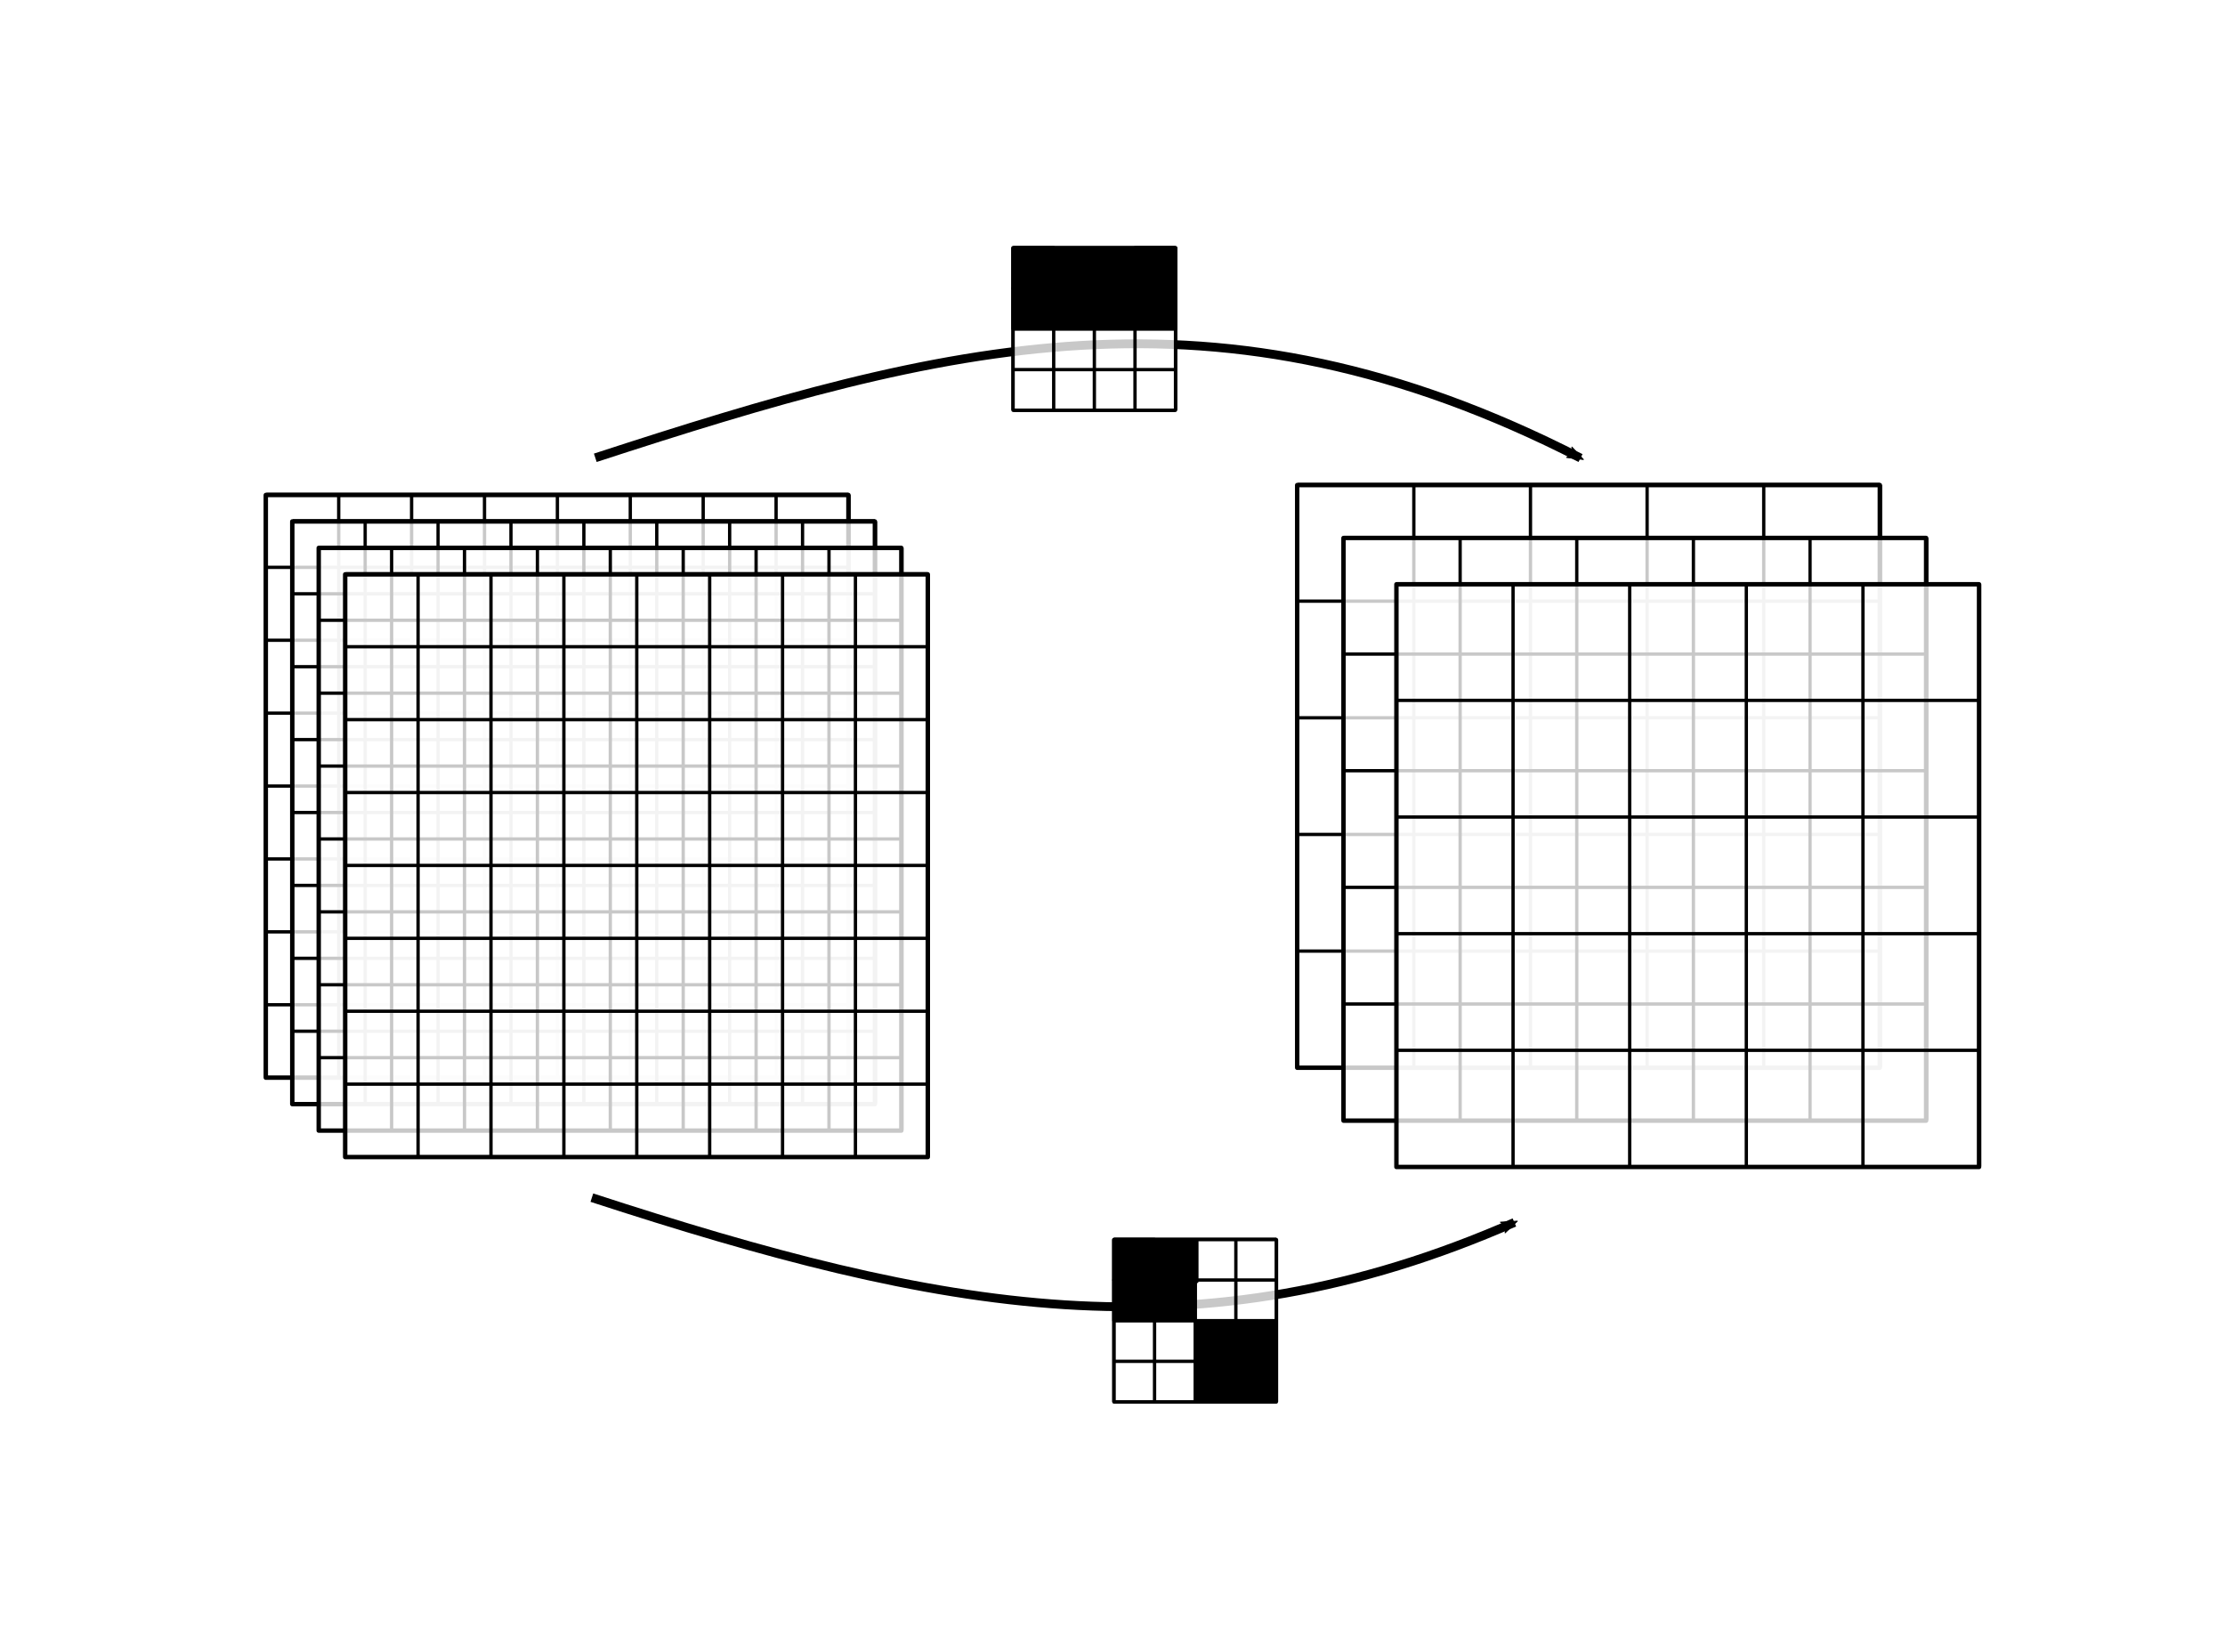 <?xml version="1.0" encoding="UTF-8" standalone="no"?>
<!-- Created with Inkscape (http://www.inkscape.org/) -->

<svg
   xmlns:dc="http://purl.org/dc/elements/1.1/"
   xmlns:cc="http://creativecommons.org/ns#"
   xmlns:rdf="http://www.w3.org/1999/02/22-rdf-syntax-ns#"
   xmlns:svg="http://www.w3.org/2000/svg"
   xmlns="http://www.w3.org/2000/svg"
   xmlns:sodipodi="http://sodipodi.sourceforge.net/DTD/sodipodi-0.dtd"
   xmlns:inkscape="http://www.inkscape.org/namespaces/inkscape"
   width="504.582pt"
   height="374.607pt"
   viewBox="0 0 178.005 132.153"
   version="1.1"
   id="svg8"
   inkscape:version="0.92.3 (2405546, 2018-03-11)"
   sodipodi:docname="cnn_face7.svg"
   inkscape:export-filename="/home/n03l/two.png"
   inkscape:export-xdpi="15.748207"
   inkscape:export-ydpi="15.748207">
  <defs
     id="defs2">
    <marker
       inkscape:stockid="Arrow2Mend"
       orient="auto"
       refY="0"
       refX="0"
       id="marker2042"
       style="overflow:visible"
       inkscape:isstock="true">
      <path
         id="path2040"
         style="fill:#000000;fill-opacity:1;fill-rule:evenodd;stroke:#000000;stroke-width:0.625;stroke-linejoin:round;stroke-opacity:1"
         d="M 8.719,4.034 -2.207,0.016 8.719,-4.002 c -1.745,2.372 -1.735,5.617 -6e-7,8.035 z"
         transform="scale(-0.6)"
         inkscape:connector-curvature="0" />
    </marker>
    <marker
       inkscape:isstock="true"
       style="overflow:visible"
       id="marker1579"
       refX="0"
       refY="0"
       orient="auto"
       inkscape:stockid="Arrow2Mend">
      <path
         inkscape:connector-curvature="0"
         transform="scale(-0.6)"
         d="M 8.719,4.034 -2.207,0.016 8.719,-4.002 c -1.745,2.372 -1.735,5.617 -6e-7,8.035 z"
         style="fill:#f20000;fill-opacity:1;fill-rule:evenodd;stroke:#f20000;stroke-width:0.625;stroke-linejoin:round;stroke-opacity:1"
         id="path1577" />
    </marker>
    <marker
       inkscape:isstock="true"
       style="overflow:visible"
       id="marker1497"
       refX="0"
       refY="0"
       orient="auto"
       inkscape:stockid="Arrow2Mend"
       inkscape:collect="always">
      <path
         inkscape:connector-curvature="0"
         transform="scale(-0.6)"
         d="M 8.719,4.034 -2.207,0.016 8.719,-4.002 c -1.745,2.372 -1.735,5.617 -6e-7,8.035 z"
         style="fill:#000000;fill-opacity:1;fill-rule:evenodd;stroke:#000000;stroke-width:0.625;stroke-linejoin:round;stroke-opacity:1"
         id="path1495" />
    </marker>
    <marker
       inkscape:isstock="true"
       style="overflow:visible"
       id="marker1421"
       refX="0"
       refY="0"
       orient="auto"
       inkscape:stockid="Arrow2Mend">
      <path
         inkscape:connector-curvature="0"
         transform="scale(-0.6)"
         d="M 8.719,4.034 -2.207,0.016 8.719,-4.002 c -1.745,2.372 -1.735,5.617 -6e-7,8.035 z"
         style="fill:#0380ff;fill-opacity:1;fill-rule:evenodd;stroke:#0380ff;stroke-width:0.625;stroke-linejoin:round;stroke-opacity:1"
         id="path1419" />
    </marker>
    <marker
       inkscape:isstock="true"
       style="overflow:visible"
       id="marker1351"
       refX="0"
       refY="0"
       orient="auto"
       inkscape:stockid="Arrow2Mend">
      <path
         inkscape:connector-curvature="0"
         transform="scale(-0.6)"
         d="M 8.719,4.034 -2.207,0.016 8.719,-4.002 c -1.745,2.372 -1.735,5.617 -6e-7,8.035 z"
         style="fill:#0380ff;fill-opacity:1;fill-rule:evenodd;stroke:#0380ff;stroke-width:0.625;stroke-linejoin:round;stroke-opacity:1"
         id="path1349" />
    </marker>
    <marker
       inkscape:isstock="true"
       style="overflow:visible"
       id="marker1287"
       refX="0"
       refY="0"
       orient="auto"
       inkscape:stockid="Arrow2Mend">
      <path
         inkscape:connector-curvature="0"
         transform="scale(-0.6)"
         d="M 8.719,4.034 -2.207,0.016 8.719,-4.002 c -1.745,2.372 -1.735,5.617 -6e-7,8.035 z"
         style="fill:#0380ff;fill-opacity:1;fill-rule:evenodd;stroke:#0380ff;stroke-width:0.625;stroke-linejoin:round;stroke-opacity:1"
         id="path1285" />
    </marker>
    <marker
       inkscape:isstock="true"
       style="overflow:visible"
       id="marker1229"
       refX="0"
       refY="0"
       orient="auto"
       inkscape:stockid="Arrow2Mend">
      <path
         inkscape:connector-curvature="0"
         transform="scale(-0.6)"
         d="M 8.719,4.034 -2.207,0.016 8.719,-4.002 c -1.745,2.372 -1.735,5.617 -6e-7,8.035 z"
         style="fill:#0380ff;fill-opacity:1;fill-rule:evenodd;stroke:#0380ff;stroke-width:0.625;stroke-linejoin:round;stroke-opacity:1"
         id="path1227" />
    </marker>
    <marker
       inkscape:isstock="true"
       style="overflow:visible"
       id="marker1177"
       refX="0"
       refY="0"
       orient="auto"
       inkscape:stockid="Arrow2Mend">
      <path
         inkscape:connector-curvature="0"
         transform="scale(-0.6)"
         d="M 8.719,4.034 -2.207,0.016 8.719,-4.002 c -1.745,2.372 -1.735,5.617 -6e-7,8.035 z"
         style="fill:#0380ff;fill-opacity:1;fill-rule:evenodd;stroke:#0380ff;stroke-width:0.625;stroke-linejoin:round;stroke-opacity:1"
         id="path1175" />
    </marker>
    <marker
       inkscape:isstock="true"
       style="overflow:visible"
       id="marker1131"
       refX="0"
       refY="0"
       orient="auto"
       inkscape:stockid="Arrow2Mend">
      <path
         inkscape:connector-curvature="0"
         transform="scale(-0.6)"
         d="M 8.719,4.034 -2.207,0.016 8.719,-4.002 c -1.745,2.372 -1.735,5.617 -6e-7,8.035 z"
         style="fill:#0380ff;fill-opacity:1;fill-rule:evenodd;stroke:#0380ff;stroke-width:0.625;stroke-linejoin:round;stroke-opacity:1"
         id="path1129" />
    </marker>
    <marker
       inkscape:stockid="Arrow2Mend"
       orient="auto"
       refY="0"
       refX="0"
       id="marker3644"
       style="overflow:visible"
       inkscape:isstock="true">
      <path
         inkscape:connector-curvature="0"
         id="path3642"
         style="fill:#afafaf;fill-opacity:1;fill-rule:evenodd;stroke:#afafaf;stroke-width:0.625;stroke-linejoin:round;stroke-opacity:1"
         d="M 8.719,4.034 -2.207,0.016 8.719,-4.002 c -1.745,2.372 -1.735,5.617 -6e-7,8.035 z"
         transform="scale(-0.6)" />
    </marker>
    <marker
       inkscape:stockid="Arrow2Mend"
       orient="auto"
       refY="0"
       refX="0"
       id="marker5544"
       style="overflow:visible"
       inkscape:isstock="true">
      <path
         id="path5542"
         style="fill:#000000;fill-opacity:1;fill-rule:evenodd;stroke:#000000;stroke-width:0.625;stroke-linejoin:round;stroke-opacity:1"
         d="M 8.719,4.034 -2.207,0.016 8.719,-4.002 c -1.745,2.372 -1.735,5.617 -6e-7,8.035 z"
         transform="scale(-0.6)"
         inkscape:connector-curvature="0" />
    </marker>
    <marker
       inkscape:isstock="true"
       style="overflow:visible"
       id="marker5424"
       refX="0"
       refY="0"
       orient="auto"
       inkscape:stockid="Arrow2Mend">
      <path
         transform="scale(-0.6)"
         d="M 8.719,4.034 -2.207,0.016 8.719,-4.002 c -1.745,2.372 -1.735,5.617 -6e-7,8.035 z"
         style="fill:#000000;fill-opacity:1;fill-rule:evenodd;stroke:#000000;stroke-width:0.625;stroke-linejoin:round;stroke-opacity:1"
         id="path5422"
         inkscape:connector-curvature="0" />
    </marker>
    <marker
       inkscape:stockid="Arrow2Mend"
       orient="auto"
       refY="0"
       refX="0"
       id="marker5346"
       style="overflow:visible"
       inkscape:isstock="true">
      <path
         id="path5344"
         style="fill:#000000;fill-opacity:1;fill-rule:evenodd;stroke:#000000;stroke-width:0.625;stroke-linejoin:round;stroke-opacity:1"
         d="M 8.719,4.034 -2.207,0.016 8.719,-4.002 c -1.745,2.372 -1.735,5.617 -6e-7,8.035 z"
         transform="scale(-0.6)"
         inkscape:connector-curvature="0" />
    </marker>
  </defs>
  <sodipodi:namedview
     id="base"
     pagecolor="#ffffff"
     bordercolor="#666666"
     borderopacity="1.0"
     inkscape:pageopacity="0.0"
     inkscape:pageshadow="2"
     inkscape:zoom="0.70710682"
     inkscape:cx="892.89194"
     inkscape:cy="263.18046"
     inkscape:document-units="mm"
     inkscape:current-layer="layer1"
     showgrid="false"
     inkscape:snap-bbox="true"
     inkscape:bbox-paths="true"
     inkscape:bbox-nodes="true"
     inkscape:snap-bbox-edge-midpoints="true"
     inkscape:snap-bbox-midpoints="true"
     inkscape:object-paths="true"
     inkscape:snap-intersection-paths="true"
     inkscape:snap-smooth-nodes="true"
     inkscape:snap-midpoints="true"
     inkscape:snap-object-midpoints="true"
     inkscape:snap-center="true"
     inkscape:snap-text-baseline="true"
     showguides="false"
     inkscape:guide-bbox="true"
     inkscape:window-width="3200"
     inkscape:window-height="1726"
     inkscape:window-x="0"
     inkscape:window-y="0"
     inkscape:window-maximized="1"
     units="pt"
     fit-margin-top="5"
     fit-margin-left="5"
     fit-margin-right="5"
     fit-margin-bottom="5"
     inkscape:snap-global="false">
    <sodipodi:guide
       position="113.75,80.074"
       orientation="1,0"
       id="guide2819"
       inkscape:locked="false" />
  </sodipodi:namedview>
  <g
     inkscape:label="Layer 1"
     inkscape:groupmode="layer"
     id="layer1"
     transform="translate(-3.759,-45.014)">
    <path
       style="fill:none;stroke:#000000;stroke-width:0.706;stroke-linecap:butt;stroke-linejoin:miter;stroke-miterlimit:4;stroke-dasharray:none;stroke-opacity:1;marker-end:url(#marker1497)"
       d="M 51.384,81.635 C 79.261,72.553 101.03,66.729 130.204,81.656"
       id="path1386"
       inkscape:connector-curvature="0"
       sodipodi:nodetypes="cc" />
    <g
       id="g3247"
       transform="translate(-5.159,13.891)">
      <rect
         y="50.944"
         x="89.963"
         height="12.998"
         width="12.998"
         id="rect1288"
         style="opacity:1;fill:#ffffff;fill-opacity:0.784;stroke:#000000;stroke-width:0.265;stroke-linecap:round;stroke-linejoin:round;stroke-miterlimit:4;stroke-dasharray:none;stroke-opacity:1" />
      <path
         inkscape:connector-curvature="0"
         id="path1290"
         d="M 89.976,63.942 H 102.962"
         style="fill:#ffffff;fill-opacity:0.784;stroke:#000000;stroke-width:0.265;stroke-linecap:butt;stroke-linejoin:miter;stroke-miterlimit:4;stroke-dasharray:none;stroke-opacity:1" />
      <path
         style="fill:#ffffff;fill-opacity:0.784;stroke:#000000;stroke-width:0.265;stroke-linecap:butt;stroke-linejoin:miter;stroke-miterlimit:4;stroke-dasharray:none;stroke-opacity:1"
         d="M 89.976,50.932 H 102.962"
         id="path1292"
         inkscape:connector-curvature="0" />
      <path
         inkscape:connector-curvature="0"
         id="path1296"
         d="M 89.976,54.184 H 102.962"
         style="fill:#ffffff;fill-opacity:0.784;stroke:#000000;stroke-width:0.265;stroke-linecap:butt;stroke-linejoin:miter;stroke-miterlimit:4;stroke-dasharray:none;stroke-opacity:1" />
      <path
         inkscape:connector-curvature="0"
         id="path1304"
         d="M 89.976,57.437 H 102.962"
         style="fill:#ffffff;fill-opacity:0.784;stroke:#000000;stroke-width:0.265;stroke-linecap:butt;stroke-linejoin:miter;stroke-miterlimit:4;stroke-dasharray:none;stroke-opacity:1" />
      <path
         style="fill:#ffffff;fill-opacity:0.784;stroke:#000000;stroke-width:0.265;stroke-linecap:butt;stroke-linejoin:miter;stroke-miterlimit:4;stroke-dasharray:none;stroke-opacity:1"
         d="M 89.976,60.69 H 102.962"
         id="path1306"
         inkscape:connector-curvature="0" />
      <path
         style="fill:#ffffff;fill-opacity:0.784;stroke:#000000;stroke-width:0.265;stroke-linecap:butt;stroke-linejoin:miter;stroke-miterlimit:4;stroke-dasharray:none;stroke-opacity:1"
         d="M 102.974,63.93 V 50.944"
         id="path1308"
         inkscape:connector-curvature="0" />
      <path
         inkscape:connector-curvature="0"
         id="path1310"
         d="M 89.963,63.93 V 50.944"
         style="fill:#ffffff;fill-opacity:0.784;stroke:#000000;stroke-width:0.265;stroke-linecap:butt;stroke-linejoin:miter;stroke-miterlimit:4;stroke-dasharray:none;stroke-opacity:1" />
      <path
         inkscape:connector-curvature="0"
         id="path1312"
         d="M 93.216,63.93 V 50.944"
         style="fill:#ffffff;fill-opacity:0.784;stroke:#000000;stroke-width:0.265;stroke-linecap:butt;stroke-linejoin:miter;stroke-miterlimit:4;stroke-dasharray:none;stroke-opacity:1" />
      <path
         inkscape:connector-curvature="0"
         id="path1316"
         d="M 96.469,63.93 V 50.944"
         style="fill:#ffffff;fill-opacity:0.784;stroke:#000000;stroke-width:0.265;stroke-linecap:butt;stroke-linejoin:miter;stroke-miterlimit:4;stroke-dasharray:none;stroke-opacity:1" />
      <path
         inkscape:connector-curvature="0"
         id="path1324"
         d="M 99.721,63.93 V 50.944"
         style="fill:#ffffff;fill-opacity:0.784;stroke:#000000;stroke-width:0.265;stroke-linecap:butt;stroke-linejoin:miter;stroke-miterlimit:4;stroke-dasharray:none;stroke-opacity:1" />
      <rect
         y="50.944"
         x="89.963"
         height="3.24"
         width="3.253"
         id="rect1370"
         style="opacity:1;fill:#000000;fill-opacity:1;stroke:#000000;stroke-width:0.265;stroke-linecap:round;stroke-linejoin:round;stroke-miterlimit:4;stroke-dasharray:none;stroke-opacity:1" />
      <rect
         style="opacity:1;fill:#000000;fill-opacity:1;stroke:#000000;stroke-width:0.265;stroke-linecap:round;stroke-linejoin:round;stroke-miterlimit:4;stroke-dasharray:none;stroke-opacity:1"
         id="rect1372"
         width="3.253"
         height="3.24"
         x="89.963"
         y="54.184" />
      <rect
         y="54.184"
         x="93.216"
         height="3.24"
         width="3.253"
         id="rect1374"
         style="opacity:1;fill:#000000;fill-opacity:1;stroke:#000000;stroke-width:0.265;stroke-linecap:round;stroke-linejoin:round;stroke-miterlimit:4;stroke-dasharray:none;stroke-opacity:1" />
      <rect
         style="opacity:1;fill:#000000;fill-opacity:1;stroke:#000000;stroke-width:0.265;stroke-linecap:round;stroke-linejoin:round;stroke-miterlimit:4;stroke-dasharray:none;stroke-opacity:1"
         id="rect1376"
         width="3.253"
         height="3.24"
         x="96.469"
         y="54.184" />
      <rect
         y="54.184"
         x="99.721"
         height="3.24"
         width="3.253"
         id="rect1378"
         style="opacity:1;fill:#000000;fill-opacity:1;stroke:#000000;stroke-width:0.265;stroke-linecap:round;stroke-linejoin:round;stroke-miterlimit:4;stroke-dasharray:none;stroke-opacity:1" />
      <rect
         style="opacity:1;fill:#000000;fill-opacity:1;stroke:#000000;stroke-width:0.265;stroke-linecap:round;stroke-linejoin:round;stroke-miterlimit:4;stroke-dasharray:none;stroke-opacity:1"
         id="rect1380"
         width="3.253"
         height="3.24"
         x="99.721"
         y="50.944" />
      <rect
         y="51.064"
         x="96.601"
         height="3.24"
         width="3.253"
         id="rect1382"
         style="opacity:1;fill:#000000;fill-opacity:1;stroke:#000000;stroke-width:0.265;stroke-linecap:round;stroke-linejoin:round;stroke-miterlimit:4;stroke-dasharray:none;stroke-opacity:1" />
      <rect
         style="opacity:1;fill:#000000;fill-opacity:1;stroke:#000000;stroke-width:0.265;stroke-linecap:round;stroke-linejoin:round;stroke-miterlimit:4;stroke-dasharray:none;stroke-opacity:1"
         id="rect1384"
         width="3.253"
         height="3.24"
         x="93.348"
         y="51.064" />
    </g>
    <path
       sodipodi:nodetypes="cc"
       inkscape:connector-curvature="0"
       id="path2000"
       d="m 51.109,140.819 c 27.877,9.082 48.401,13.106 73.805,1.984"
       style="fill:none;stroke:#000000;stroke-width:0.706;stroke-linecap:butt;stroke-linejoin:miter;stroke-miterlimit:4;stroke-dasharray:none;stroke-opacity:1;marker-end:url(#marker2042)" />
    <g
       id="g1156"
       transform="translate(-81.746,6.662)">
      <g
         style="fill:#ffffff;fill-opacity:0.784"
         id="g1157">
        <rect
           style="opacity:1;fill:#ffffff;fill-opacity:0.784;stroke:#000000;stroke-width:0.353;stroke-linecap:round;stroke-linejoin:round;stroke-miterlimit:4;stroke-dasharray:none;stroke-opacity:1"
           id="rect258"
           width="46.611"
           height="46.611"
           x="106.77"
           y="77.948" />
        <g
           style="fill:#ffffff;fill-opacity:0.784"
           id="g256">
          <path
             inkscape:connector-curvature="0"
             id="path111"
             d="m 106.814,124.559 h 46.567"
             style="fill:#ffffff;fill-opacity:0.784;stroke:#000000;stroke-width:0.265px;stroke-linecap:butt;stroke-linejoin:miter;stroke-opacity:1" />
          <path
             style="fill:#ffffff;fill-opacity:0.784;stroke:#000000;stroke-width:0.265px;stroke-linecap:butt;stroke-linejoin:miter;stroke-opacity:1"
             d="m 106.814,77.904 h 46.567"
             id="path113"
             inkscape:connector-curvature="0" />
          <path
             style="fill:#ffffff;fill-opacity:0.784;stroke:#000000;stroke-width:0.265px;stroke-linecap:butt;stroke-linejoin:miter;stroke-opacity:1"
             d="m 106.814,83.736 h 46.567"
             id="path115"
             inkscape:connector-curvature="0" />
          <path
             inkscape:connector-curvature="0"
             id="path117"
             d="m 106.814,89.568 h 46.567"
             style="fill:#ffffff;fill-opacity:0.784;stroke:#000000;stroke-width:0.265px;stroke-linecap:butt;stroke-linejoin:miter;stroke-opacity:1" />
          <path
             style="fill:#ffffff;fill-opacity:0.784;stroke:#000000;stroke-width:0.265px;stroke-linecap:butt;stroke-linejoin:miter;stroke-opacity:1"
             d="m 106.814,95.4 h 46.567"
             id="path119"
             inkscape:connector-curvature="0" />
          <path
             inkscape:connector-curvature="0"
             id="path121"
             d="m 106.814,101.232 h 46.567"
             style="fill:#ffffff;fill-opacity:0.784;stroke:#000000;stroke-width:0.265px;stroke-linecap:butt;stroke-linejoin:miter;stroke-opacity:1" />
          <path
             style="fill:#ffffff;fill-opacity:0.784;stroke:#000000;stroke-width:0.265px;stroke-linecap:butt;stroke-linejoin:miter;stroke-opacity:1"
             d="m 106.814,107.063 h 46.567"
             id="path127"
             inkscape:connector-curvature="0" />
          <path
             inkscape:connector-curvature="0"
             id="path129"
             d="m 106.814,112.895 h 46.567"
             style="fill:#ffffff;fill-opacity:0.784;stroke:#000000;stroke-width:0.265px;stroke-linecap:butt;stroke-linejoin:miter;stroke-opacity:1" />
          <path
             style="fill:#ffffff;fill-opacity:0.784;stroke:#000000;stroke-width:0.265px;stroke-linecap:butt;stroke-linejoin:miter;stroke-opacity:1"
             d="m 106.814,118.727 h 46.567"
             id="path131"
             inkscape:connector-curvature="0" />
          <path
             style="fill:#ffffff;fill-opacity:0.784;stroke:#000000;stroke-width:0.265px;stroke-linecap:butt;stroke-linejoin:miter;stroke-opacity:1"
             d="M 153.425,124.515 V 77.948"
             id="path146"
             inkscape:connector-curvature="0" />
          <path
             inkscape:connector-curvature="0"
             id="path148"
             d="M 106.77,124.515 V 77.948"
             style="fill:#ffffff;fill-opacity:0.784;stroke:#000000;stroke-width:0.265px;stroke-linecap:butt;stroke-linejoin:miter;stroke-opacity:1" />
          <path
             inkscape:connector-curvature="0"
             id="path150"
             d="M 112.602,124.515 V 77.948"
             style="fill:#ffffff;fill-opacity:0.784;stroke:#000000;stroke-width:0.265px;stroke-linecap:butt;stroke-linejoin:miter;stroke-opacity:1" />
          <path
             style="fill:#ffffff;fill-opacity:0.784;stroke:#000000;stroke-width:0.265px;stroke-linecap:butt;stroke-linejoin:miter;stroke-opacity:1"
             d="M 118.434,124.515 V 77.948"
             id="path152"
             inkscape:connector-curvature="0" />
          <path
             inkscape:connector-curvature="0"
             id="path154"
             d="M 124.266,124.515 V 77.948"
             style="fill:#ffffff;fill-opacity:0.784;stroke:#000000;stroke-width:0.265px;stroke-linecap:butt;stroke-linejoin:miter;stroke-opacity:1" />
          <path
             style="fill:#ffffff;fill-opacity:0.784;stroke:#000000;stroke-width:0.265px;stroke-linecap:butt;stroke-linejoin:miter;stroke-opacity:1"
             d="M 130.098,124.515 V 77.948"
             id="path160"
             inkscape:connector-curvature="0" />
          <path
             inkscape:connector-curvature="0"
             id="path162"
             d="M 135.93,124.515 V 77.948"
             style="fill:#ffffff;fill-opacity:0.784;stroke:#000000;stroke-width:0.265px;stroke-linecap:butt;stroke-linejoin:miter;stroke-opacity:1" />
          <path
             style="fill:#ffffff;fill-opacity:0.784;stroke:#000000;stroke-width:0.265px;stroke-linecap:butt;stroke-linejoin:miter;stroke-opacity:1"
             d="M 141.761,124.515 V 77.948"
             id="path164"
             inkscape:connector-curvature="0" />
          <path
             inkscape:connector-curvature="0"
             id="path166"
             d="M 147.593,124.515 V 77.948"
             style="fill:#ffffff;fill-opacity:0.784;stroke:#000000;stroke-width:0.265px;stroke-linecap:butt;stroke-linejoin:miter;stroke-opacity:1" />
        </g>
      </g>
      <g
         transform="translate(2.117,2.117)"
         style="fill:#ffffff;fill-opacity:0.784"
         id="g1201">
        <rect
           y="77.948"
           x="106.77"
           height="46.611"
           width="46.611"
           id="rect1159"
           style="opacity:1;fill:#ffffff;fill-opacity:0.784;stroke:#000000;stroke-width:0.353;stroke-linecap:round;stroke-linejoin:round;stroke-miterlimit:4;stroke-dasharray:none;stroke-opacity:1" />
        <g
           style="fill:#ffffff;fill-opacity:0.784"
           id="g1199">
          <path
             style="fill:#ffffff;fill-opacity:0.784;stroke:#000000;stroke-width:0.265px;stroke-linecap:butt;stroke-linejoin:miter;stroke-opacity:1"
             d="m 106.814,124.559 h 46.567"
             id="path1161"
             inkscape:connector-curvature="0" />
          <path
             inkscape:connector-curvature="0"
             id="path1163"
             d="m 106.814,77.904 h 46.567"
             style="fill:#ffffff;fill-opacity:0.784;stroke:#000000;stroke-width:0.265px;stroke-linecap:butt;stroke-linejoin:miter;stroke-opacity:1" />
          <path
             inkscape:connector-curvature="0"
             id="path1165"
             d="m 106.814,83.736 h 46.567"
             style="fill:#ffffff;fill-opacity:0.784;stroke:#000000;stroke-width:0.265px;stroke-linecap:butt;stroke-linejoin:miter;stroke-opacity:1" />
          <path
             style="fill:#ffffff;fill-opacity:0.784;stroke:#000000;stroke-width:0.265px;stroke-linecap:butt;stroke-linejoin:miter;stroke-opacity:1"
             d="m 106.814,89.568 h 46.567"
             id="path1167"
             inkscape:connector-curvature="0" />
          <path
             inkscape:connector-curvature="0"
             id="path1169"
             d="m 106.814,95.4 h 46.567"
             style="fill:#ffffff;fill-opacity:0.784;stroke:#000000;stroke-width:0.265px;stroke-linecap:butt;stroke-linejoin:miter;stroke-opacity:1" />
          <path
             style="fill:#ffffff;fill-opacity:0.784;stroke:#000000;stroke-width:0.265px;stroke-linecap:butt;stroke-linejoin:miter;stroke-opacity:1"
             d="m 106.814,101.232 h 46.567"
             id="path1171"
             inkscape:connector-curvature="0" />
          <path
             inkscape:connector-curvature="0"
             id="path1174"
             d="m 106.814,107.063 h 46.567"
             style="fill:#ffffff;fill-opacity:0.784;stroke:#000000;stroke-width:0.265px;stroke-linecap:butt;stroke-linejoin:miter;stroke-opacity:1" />
          <path
             style="fill:#ffffff;fill-opacity:0.784;stroke:#000000;stroke-width:0.265px;stroke-linecap:butt;stroke-linejoin:miter;stroke-opacity:1"
             d="m 106.814,112.895 h 46.567"
             id="path1177"
             inkscape:connector-curvature="0" />
          <path
             inkscape:connector-curvature="0"
             id="path1179"
             d="m 106.814,118.727 h 46.567"
             style="fill:#ffffff;fill-opacity:0.784;stroke:#000000;stroke-width:0.265px;stroke-linecap:butt;stroke-linejoin:miter;stroke-opacity:1" />
          <path
             inkscape:connector-curvature="0"
             id="path1181"
             d="M 153.425,124.515 V 77.948"
             style="fill:#ffffff;fill-opacity:0.784;stroke:#000000;stroke-width:0.265px;stroke-linecap:butt;stroke-linejoin:miter;stroke-opacity:1" />
          <path
             style="fill:#ffffff;fill-opacity:0.784;stroke:#000000;stroke-width:0.265px;stroke-linecap:butt;stroke-linejoin:miter;stroke-opacity:1"
             d="M 106.77,124.515 V 77.948"
             id="path1183"
             inkscape:connector-curvature="0" />
          <path
             style="fill:#ffffff;fill-opacity:0.784;stroke:#000000;stroke-width:0.265px;stroke-linecap:butt;stroke-linejoin:miter;stroke-opacity:1"
             d="M 112.602,124.515 V 77.948"
             id="path1185"
             inkscape:connector-curvature="0" />
          <path
             inkscape:connector-curvature="0"
             id="path1187"
             d="M 118.434,124.515 V 77.948"
             style="fill:#ffffff;fill-opacity:0.784;stroke:#000000;stroke-width:0.265px;stroke-linecap:butt;stroke-linejoin:miter;stroke-opacity:1" />
          <path
             style="fill:#ffffff;fill-opacity:0.784;stroke:#000000;stroke-width:0.265px;stroke-linecap:butt;stroke-linejoin:miter;stroke-opacity:1"
             d="M 124.266,124.515 V 77.948"
             id="path1189"
             inkscape:connector-curvature="0" />
          <path
             inkscape:connector-curvature="0"
             id="path1191"
             d="M 130.098,124.515 V 77.948"
             style="fill:#ffffff;fill-opacity:0.784;stroke:#000000;stroke-width:0.265px;stroke-linecap:butt;stroke-linejoin:miter;stroke-opacity:1" />
          <path
             style="fill:#ffffff;fill-opacity:0.784;stroke:#000000;stroke-width:0.265px;stroke-linecap:butt;stroke-linejoin:miter;stroke-opacity:1"
             d="M 135.93,124.515 V 77.948"
             id="path1193"
             inkscape:connector-curvature="0" />
          <path
             inkscape:connector-curvature="0"
             id="path1195"
             d="M 141.761,124.515 V 77.948"
             style="fill:#ffffff;fill-opacity:0.784;stroke:#000000;stroke-width:0.265px;stroke-linecap:butt;stroke-linejoin:miter;stroke-opacity:1" />
          <path
             style="fill:#ffffff;fill-opacity:0.784;stroke:#000000;stroke-width:0.265px;stroke-linecap:butt;stroke-linejoin:miter;stroke-opacity:1"
             d="M 147.593,124.515 V 77.948"
             id="path1197"
             inkscape:connector-curvature="0" />
        </g>
      </g>
      <g
         id="g1244"
         transform="translate(4.233,4.233)"
         style="fill:#ffffff;fill-opacity:0.784">
        <rect
           style="opacity:1;fill:#ffffff;fill-opacity:0.784;stroke:#000000;stroke-width:0.353;stroke-linecap:round;stroke-linejoin:round;stroke-miterlimit:4;stroke-dasharray:none;stroke-opacity:1"
           id="rect1203"
           width="46.611"
           height="46.611"
           x="106.77"
           y="77.948" />
        <g
           id="g1242"
           style="fill:#ffffff;fill-opacity:0.784">
          <path
             inkscape:connector-curvature="0"
             id="path1205"
             d="m 106.814,124.559 h 46.567"
             style="fill:#ffffff;fill-opacity:0.784;stroke:#000000;stroke-width:0.265px;stroke-linecap:butt;stroke-linejoin:miter;stroke-opacity:1" />
          <path
             style="fill:#ffffff;fill-opacity:0.784;stroke:#000000;stroke-width:0.265px;stroke-linecap:butt;stroke-linejoin:miter;stroke-opacity:1"
             d="m 106.814,77.904 h 46.567"
             id="path1207"
             inkscape:connector-curvature="0" />
          <path
             style="fill:#ffffff;fill-opacity:0.784;stroke:#000000;stroke-width:0.265px;stroke-linecap:butt;stroke-linejoin:miter;stroke-opacity:1"
             d="m 106.814,83.736 h 46.567"
             id="path1209"
             inkscape:connector-curvature="0" />
          <path
             inkscape:connector-curvature="0"
             id="path1211"
             d="m 106.814,89.568 h 46.567"
             style="fill:#ffffff;fill-opacity:0.784;stroke:#000000;stroke-width:0.265px;stroke-linecap:butt;stroke-linejoin:miter;stroke-opacity:1" />
          <path
             style="fill:#ffffff;fill-opacity:0.784;stroke:#000000;stroke-width:0.265px;stroke-linecap:butt;stroke-linejoin:miter;stroke-opacity:1"
             d="m 106.814,95.4 h 46.567"
             id="path1213"
             inkscape:connector-curvature="0" />
          <path
             inkscape:connector-curvature="0"
             id="path1215"
             d="m 106.814,101.232 h 46.567"
             style="fill:#ffffff;fill-opacity:0.784;stroke:#000000;stroke-width:0.265px;stroke-linecap:butt;stroke-linejoin:miter;stroke-opacity:1" />
          <path
             style="fill:#ffffff;fill-opacity:0.784;stroke:#000000;stroke-width:0.265px;stroke-linecap:butt;stroke-linejoin:miter;stroke-opacity:1"
             d="m 106.814,107.063 h 46.567"
             id="path1217"
             inkscape:connector-curvature="0" />
          <path
             inkscape:connector-curvature="0"
             id="path1219"
             d="m 106.814,112.895 h 46.567"
             style="fill:#ffffff;fill-opacity:0.784;stroke:#000000;stroke-width:0.265px;stroke-linecap:butt;stroke-linejoin:miter;stroke-opacity:1" />
          <path
             style="fill:#ffffff;fill-opacity:0.784;stroke:#000000;stroke-width:0.265px;stroke-linecap:butt;stroke-linejoin:miter;stroke-opacity:1"
             d="m 106.814,118.727 h 46.567"
             id="path1221"
             inkscape:connector-curvature="0" />
          <path
             style="fill:#ffffff;fill-opacity:0.784;stroke:#000000;stroke-width:0.265px;stroke-linecap:butt;stroke-linejoin:miter;stroke-opacity:1"
             d="M 153.425,124.515 V 77.948"
             id="path1223"
             inkscape:connector-curvature="0" />
          <path
             inkscape:connector-curvature="0"
             id="path1225"
             d="M 106.77,124.515 V 77.948"
             style="fill:#ffffff;fill-opacity:0.784;stroke:#000000;stroke-width:0.265px;stroke-linecap:butt;stroke-linejoin:miter;stroke-opacity:1" />
          <path
             inkscape:connector-curvature="0"
             id="path1228"
             d="M 112.602,124.515 V 77.948"
             style="fill:#ffffff;fill-opacity:0.784;stroke:#000000;stroke-width:0.265px;stroke-linecap:butt;stroke-linejoin:miter;stroke-opacity:1" />
          <path
             style="fill:#ffffff;fill-opacity:0.784;stroke:#000000;stroke-width:0.265px;stroke-linecap:butt;stroke-linejoin:miter;stroke-opacity:1"
             d="M 118.434,124.515 V 77.948"
             id="path1230"
             inkscape:connector-curvature="0" />
          <path
             inkscape:connector-curvature="0"
             id="path1232"
             d="M 124.266,124.515 V 77.948"
             style="fill:#ffffff;fill-opacity:0.784;stroke:#000000;stroke-width:0.265px;stroke-linecap:butt;stroke-linejoin:miter;stroke-opacity:1" />
          <path
             style="fill:#ffffff;fill-opacity:0.784;stroke:#000000;stroke-width:0.265px;stroke-linecap:butt;stroke-linejoin:miter;stroke-opacity:1"
             d="M 130.098,124.515 V 77.948"
             id="path1234"
             inkscape:connector-curvature="0" />
          <path
             inkscape:connector-curvature="0"
             id="path1236"
             d="M 135.93,124.515 V 77.948"
             style="fill:#ffffff;fill-opacity:0.784;stroke:#000000;stroke-width:0.265px;stroke-linecap:butt;stroke-linejoin:miter;stroke-opacity:1" />
          <path
             style="fill:#ffffff;fill-opacity:0.784;stroke:#000000;stroke-width:0.265px;stroke-linecap:butt;stroke-linejoin:miter;stroke-opacity:1"
             d="M 141.761,124.515 V 77.948"
             id="path1238"
             inkscape:connector-curvature="0" />
          <path
             inkscape:connector-curvature="0"
             id="path1240"
             d="M 147.593,124.515 V 77.948"
             style="fill:#ffffff;fill-opacity:0.784;stroke:#000000;stroke-width:0.265px;stroke-linecap:butt;stroke-linejoin:miter;stroke-opacity:1" />
        </g>
      </g>
      <g
         style="fill:#ffffff;fill-opacity:0.784"
         transform="translate(6.35,6.35)"
         id="g1286">
        <rect
           y="77.948"
           x="106.77"
           height="46.611"
           width="46.611"
           id="rect1246"
           style="opacity:1;fill:#ffffff;fill-opacity:0.784;stroke:#000000;stroke-width:0.353;stroke-linecap:round;stroke-linejoin:round;stroke-miterlimit:4;stroke-dasharray:none;stroke-opacity:1" />
        <g
           style="fill:#ffffff;fill-opacity:0.784"
           id="g1284">
          <path
             style="fill:#ffffff;fill-opacity:0.784;stroke:#000000;stroke-width:0.265px;stroke-linecap:butt;stroke-linejoin:miter;stroke-opacity:1"
             d="m 106.814,124.559 h 46.567"
             id="path1248"
             inkscape:connector-curvature="0" />
          <path
             inkscape:connector-curvature="0"
             id="path1250"
             d="m 106.814,77.904 h 46.567"
             style="fill:#ffffff;fill-opacity:0.784;stroke:#000000;stroke-width:0.265px;stroke-linecap:butt;stroke-linejoin:miter;stroke-opacity:1" />
          <path
             inkscape:connector-curvature="0"
             id="path1252"
             d="m 106.814,83.736 h 46.567"
             style="fill:#ffffff;fill-opacity:0.784;stroke:#000000;stroke-width:0.265px;stroke-linecap:butt;stroke-linejoin:miter;stroke-opacity:1" />
          <path
             style="fill:#ffffff;fill-opacity:0.784;stroke:#000000;stroke-width:0.265px;stroke-linecap:butt;stroke-linejoin:miter;stroke-opacity:1"
             d="m 106.814,89.568 h 46.567"
             id="path1254"
             inkscape:connector-curvature="0" />
          <path
             inkscape:connector-curvature="0"
             id="path1256"
             d="m 106.814,95.4 h 46.567"
             style="fill:#ffffff;fill-opacity:0.784;stroke:#000000;stroke-width:0.265px;stroke-linecap:butt;stroke-linejoin:miter;stroke-opacity:1" />
          <path
             style="fill:#ffffff;fill-opacity:0.784;stroke:#000000;stroke-width:0.265px;stroke-linecap:butt;stroke-linejoin:miter;stroke-opacity:1"
             d="m 106.814,101.232 h 46.567"
             id="path1258"
             inkscape:connector-curvature="0" />
          <path
             inkscape:connector-curvature="0"
             id="path1260"
             d="m 106.814,107.063 h 46.567"
             style="fill:#ffffff;fill-opacity:0.784;stroke:#000000;stroke-width:0.265px;stroke-linecap:butt;stroke-linejoin:miter;stroke-opacity:1" />
          <path
             style="fill:#ffffff;fill-opacity:0.784;stroke:#000000;stroke-width:0.265px;stroke-linecap:butt;stroke-linejoin:miter;stroke-opacity:1"
             d="m 106.814,112.895 h 46.567"
             id="path1262"
             inkscape:connector-curvature="0" />
          <path
             inkscape:connector-curvature="0"
             id="path1264"
             d="m 106.814,118.727 h 46.567"
             style="fill:#ffffff;fill-opacity:0.784;stroke:#000000;stroke-width:0.265px;stroke-linecap:butt;stroke-linejoin:miter;stroke-opacity:1" />
          <path
             inkscape:connector-curvature="0"
             id="path1266"
             d="M 153.425,124.515 V 77.948"
             style="fill:#ffffff;fill-opacity:0.784;stroke:#000000;stroke-width:0.265px;stroke-linecap:butt;stroke-linejoin:miter;stroke-opacity:1" />
          <path
             style="fill:#ffffff;fill-opacity:0.784;stroke:#000000;stroke-width:0.265px;stroke-linecap:butt;stroke-linejoin:miter;stroke-opacity:1"
             d="M 106.77,124.515 V 77.948"
             id="path1268"
             inkscape:connector-curvature="0" />
          <path
             style="fill:#ffffff;fill-opacity:0.784;stroke:#000000;stroke-width:0.265px;stroke-linecap:butt;stroke-linejoin:miter;stroke-opacity:1"
             d="M 112.602,124.515 V 77.948"
             id="path1270"
             inkscape:connector-curvature="0" />
          <path
             inkscape:connector-curvature="0"
             id="path1272"
             d="M 118.434,124.515 V 77.948"
             style="fill:#ffffff;fill-opacity:0.784;stroke:#000000;stroke-width:0.265px;stroke-linecap:butt;stroke-linejoin:miter;stroke-opacity:1" />
          <path
             style="fill:#ffffff;fill-opacity:0.784;stroke:#000000;stroke-width:0.265px;stroke-linecap:butt;stroke-linejoin:miter;stroke-opacity:1"
             d="M 124.266,124.515 V 77.948"
             id="path1274"
             inkscape:connector-curvature="0" />
          <path
             inkscape:connector-curvature="0"
             id="path1276"
             d="M 130.098,124.515 V 77.948"
             style="fill:#ffffff;fill-opacity:0.784;stroke:#000000;stroke-width:0.265px;stroke-linecap:butt;stroke-linejoin:miter;stroke-opacity:1" />
          <path
             style="fill:#ffffff;fill-opacity:0.784;stroke:#000000;stroke-width:0.265px;stroke-linecap:butt;stroke-linejoin:miter;stroke-opacity:1"
             d="M 135.93,124.515 V 77.948"
             id="path1278"
             inkscape:connector-curvature="0" />
          <path
             inkscape:connector-curvature="0"
             id="path1280"
             d="M 141.761,124.515 V 77.948"
             style="fill:#ffffff;fill-opacity:0.784;stroke:#000000;stroke-width:0.265px;stroke-linecap:butt;stroke-linejoin:miter;stroke-opacity:1" />
          <path
             style="fill:#ffffff;fill-opacity:0.784;stroke:#000000;stroke-width:0.265px;stroke-linecap:butt;stroke-linejoin:miter;stroke-opacity:1"
             d="M 147.593,124.515 V 77.948"
             id="path1282"
             inkscape:connector-curvature="0" />
        </g>
      </g>
    </g>
    <g
       id="g2062"
       transform="translate(-11.683,-1.537)">
      <rect
         style="opacity:1;fill:#ffffff;fill-opacity:0.784;stroke:#000000;stroke-width:0.265;stroke-linecap:round;stroke-linejoin:round;stroke-miterlimit:4;stroke-dasharray:none;stroke-opacity:1"
         id="rect2002"
         width="12.998"
         height="12.998"
         x="104.556"
         y="145.704" />
      <path
         style="fill:#ffffff;fill-opacity:0.784;stroke:#000000;stroke-width:0.265;stroke-linecap:butt;stroke-linejoin:miter;stroke-miterlimit:4;stroke-dasharray:none;stroke-opacity:1"
         d="m 104.568,158.703 h 12.986"
         id="path2004"
         inkscape:connector-curvature="0" />
      <path
         inkscape:connector-curvature="0"
         id="path2012"
         d="m 104.568,155.45 h 12.986"
         style="fill:#ffffff;fill-opacity:0.784;stroke:#000000;stroke-width:0.265;stroke-linecap:butt;stroke-linejoin:miter;stroke-miterlimit:4;stroke-dasharray:none;stroke-opacity:1" />
      <path
         inkscape:connector-curvature="0"
         id="path2014"
         d="m 117.567,158.69 v -12.986"
         style="fill:#ffffff;fill-opacity:0.784;stroke:#000000;stroke-width:0.265;stroke-linecap:butt;stroke-linejoin:miter;stroke-miterlimit:4;stroke-dasharray:none;stroke-opacity:1" />
      <path
         style="fill:#ffffff;fill-opacity:0.784;stroke:#000000;stroke-width:0.265;stroke-linecap:butt;stroke-linejoin:miter;stroke-miterlimit:4;stroke-dasharray:none;stroke-opacity:1"
         d="m 104.556,158.69 v -12.986"
         id="path2016"
         inkscape:connector-curvature="0" />
      <path
         style="fill:#ffffff;fill-opacity:0.784;stroke:#000000;stroke-width:0.265;stroke-linecap:butt;stroke-linejoin:miter;stroke-miterlimit:4;stroke-dasharray:none;stroke-opacity:1"
         d="m 107.809,158.69 v -12.986"
         id="path2018"
         inkscape:connector-curvature="0" />
      <path
         style="fill:#ffffff;fill-opacity:0.784;stroke:#000000;stroke-width:0.265;stroke-linecap:butt;stroke-linejoin:miter;stroke-miterlimit:4;stroke-dasharray:none;stroke-opacity:1"
         d="m 111.062,158.69 v -12.986"
         id="path2020"
         inkscape:connector-curvature="0" />
      <path
         style="fill:#ffffff;fill-opacity:0.784;stroke:#000000;stroke-width:0.265;stroke-linecap:butt;stroke-linejoin:miter;stroke-miterlimit:4;stroke-dasharray:none;stroke-opacity:1"
         d="m 114.314,158.69 v -12.986"
         id="path2022"
         inkscape:connector-curvature="0" />
      <rect
         y="155.462"
         x="111.194"
         height="3.24"
         width="3.253"
         id="rect2030"
         style="opacity:1;fill:#000000;fill-opacity:1;stroke:#000000;stroke-width:0.265;stroke-linecap:round;stroke-linejoin:round;stroke-miterlimit:4;stroke-dasharray:none;stroke-opacity:1" />
      <rect
         style="opacity:1;fill:#000000;fill-opacity:1;stroke:#000000;stroke-width:0.265;stroke-linecap:round;stroke-linejoin:round;stroke-miterlimit:4;stroke-dasharray:none;stroke-opacity:1"
         id="rect2032"
         width="3.253"
         height="3.24"
         x="114.17"
         y="155.462" />
      <rect
         y="152.222"
         x="114.17"
         height="3.24"
         width="3.253"
         id="rect2034"
         style="opacity:1;fill:#000000;fill-opacity:1;stroke:#000000;stroke-width:0.265;stroke-linecap:round;stroke-linejoin:round;stroke-miterlimit:4;stroke-dasharray:none;stroke-opacity:1" />
      <rect
         style="opacity:1;fill:#000000;fill-opacity:1;stroke:#000000;stroke-width:0.265;stroke-linecap:round;stroke-linejoin:round;stroke-miterlimit:4;stroke-dasharray:none;stroke-opacity:1"
         id="rect2036"
         width="3.253"
         height="3.24"
         x="111.194"
         y="152.222" />
      <path
         inkscape:connector-curvature="0"
         id="path2006"
         d="m 104.568,145.692 h 12.986"
         style="fill:#ffffff;fill-opacity:0.784;stroke:#000000;stroke-width:0.265;stroke-linecap:butt;stroke-linejoin:miter;stroke-miterlimit:4;stroke-dasharray:none;stroke-opacity:1" />
      <path
         style="fill:#ffffff;fill-opacity:0.784;stroke:#000000;stroke-width:0.265;stroke-linecap:butt;stroke-linejoin:miter;stroke-miterlimit:4;stroke-dasharray:none;stroke-opacity:1"
         d="m 104.568,148.945 h 12.986"
         id="path2008"
         inkscape:connector-curvature="0" />
      <path
         style="fill:#ffffff;fill-opacity:0.784;stroke:#000000;stroke-width:0.265;stroke-linecap:butt;stroke-linejoin:miter;stroke-miterlimit:4;stroke-dasharray:none;stroke-opacity:1"
         d="m 104.568,152.197 h 12.986"
         id="path2010"
         inkscape:connector-curvature="0" />
      <rect
         style="opacity:1;fill:#000000;fill-opacity:1;stroke:#000000;stroke-width:0.265;stroke-linecap:round;stroke-linejoin:round;stroke-miterlimit:4;stroke-dasharray:none;stroke-opacity:1"
         id="rect2024"
         width="3.253"
         height="3.24"
         x="104.556"
         y="145.704" />
      <rect
         y="148.945"
         x="104.556"
         height="3.24"
         width="3.253"
         id="rect2026"
         style="opacity:1;fill:#000000;fill-opacity:1;stroke:#000000;stroke-width:0.265;stroke-linecap:round;stroke-linejoin:round;stroke-miterlimit:4;stroke-dasharray:none;stroke-opacity:1" />
      <rect
         style="opacity:1;fill:#000000;fill-opacity:1;stroke:#000000;stroke-width:0.265;stroke-linecap:round;stroke-linejoin:round;stroke-miterlimit:4;stroke-dasharray:none;stroke-opacity:1"
         id="rect2028"
         width="3.253"
         height="3.24"
         x="107.809"
         y="148.945" />
      <rect
         y="145.824"
         x="107.941"
         height="3.24"
         width="3.253"
         id="rect2038"
         style="opacity:1;fill:#000000;fill-opacity:1;stroke:#000000;stroke-width:0.265;stroke-linecap:round;stroke-linejoin:round;stroke-miterlimit:4;stroke-dasharray:none;stroke-opacity:1" />
    </g>
    <g
       id="g2041"
       transform="translate(0,-0.794)">
      <g
         id="g1841">
        <rect
           y="84.61"
           x="107.538"
           height="46.611"
           width="46.611"
           id="rect1190"
           style="opacity:1;fill:#ffffff;fill-opacity:0.784;stroke:#000000;stroke-width:0.353;stroke-linecap:round;stroke-linejoin:round;stroke-miterlimit:4;stroke-dasharray:none;stroke-opacity:1" />
        <path
           inkscape:connector-curvature="0"
           id="path1192"
           d="M 107.582,131.221 H 154.149"
           style="fill:#ffffff;fill-opacity:0.784;stroke:#000000;stroke-width:0.265px;stroke-linecap:butt;stroke-linejoin:miter;stroke-opacity:1" />
        <path
           style="fill:#ffffff;fill-opacity:0.784;stroke:#000000;stroke-width:0.265px;stroke-linecap:butt;stroke-linejoin:miter;stroke-opacity:1"
           d="M 107.582,84.566 H 154.149"
           id="path1194"
           inkscape:connector-curvature="0" />
        <path
           inkscape:connector-curvature="0"
           id="path1202"
           d="M 107.582,93.897 H 154.149"
           style="fill:#ffffff;fill-opacity:0.784;stroke:#000000;stroke-width:0.265px;stroke-linecap:butt;stroke-linejoin:miter;stroke-opacity:1" />
        <path
           style="fill:#ffffff;fill-opacity:0.784;stroke:#000000;stroke-width:0.265px;stroke-linecap:butt;stroke-linejoin:miter;stroke-opacity:1"
           d="M 107.582,103.228 H 154.149"
           id="path1204"
           inkscape:connector-curvature="0" />
        <path
           inkscape:connector-curvature="0"
           id="path1206"
           d="M 107.582,112.559 H 154.149"
           style="fill:#ffffff;fill-opacity:0.784;stroke:#000000;stroke-width:0.265px;stroke-linecap:butt;stroke-linejoin:miter;stroke-opacity:1" />
        <path
           style="fill:#ffffff;fill-opacity:0.784;stroke:#000000;stroke-width:0.265px;stroke-linecap:butt;stroke-linejoin:miter;stroke-opacity:1"
           d="M 107.582,121.89 H 154.149"
           id="path1208"
           inkscape:connector-curvature="0" />
        <path
           style="fill:#ffffff;fill-opacity:0.784;stroke:#000000;stroke-width:0.265px;stroke-linecap:butt;stroke-linejoin:miter;stroke-opacity:1"
           d="M 154.193,131.177 V 84.61"
           id="path1210"
           inkscape:connector-curvature="0" />
        <path
           inkscape:connector-curvature="0"
           id="path1212"
           d="M 107.538,131.177 V 84.61"
           style="fill:#ffffff;fill-opacity:0.784;stroke:#000000;stroke-width:0.265px;stroke-linecap:butt;stroke-linejoin:miter;stroke-opacity:1" />
        <path
           style="fill:#ffffff;fill-opacity:0.784;stroke:#000000;stroke-width:0.265px;stroke-linecap:butt;stroke-linejoin:miter;stroke-opacity:1"
           d="M 116.869,131.177 V 84.61"
           id="path1216"
           inkscape:connector-curvature="0" />
        <path
           style="fill:#ffffff;fill-opacity:0.784;stroke:#000000;stroke-width:0.265px;stroke-linecap:butt;stroke-linejoin:miter;stroke-opacity:1"
           d="M 126.2,131.177 V 84.61"
           id="path1220"
           inkscape:connector-curvature="0" />
        <path
           style="fill:#ffffff;fill-opacity:0.784;stroke:#000000;stroke-width:0.265px;stroke-linecap:butt;stroke-linejoin:miter;stroke-opacity:1"
           d="M 135.531,131.177 V 84.61"
           id="path1224"
           inkscape:connector-curvature="0" />
        <path
           inkscape:connector-curvature="0"
           id="path1226"
           d="M 144.862,131.177 V 84.61"
           style="fill:#ffffff;fill-opacity:0.784;stroke:#000000;stroke-width:0.265px;stroke-linecap:butt;stroke-linejoin:miter;stroke-opacity:1" />
      </g>
      <g
         transform="translate(3.704,4.233)"
         id="g1869">
        <rect
           style="opacity:1;fill:#ffffff;fill-opacity:0.784;stroke:#000000;stroke-width:0.353;stroke-linecap:round;stroke-linejoin:round;stroke-miterlimit:4;stroke-dasharray:none;stroke-opacity:1"
           id="rect1843"
           width="46.611"
           height="46.611"
           x="107.538"
           y="84.61" />
        <path
           style="fill:#ffffff;fill-opacity:0.784;stroke:#000000;stroke-width:0.265px;stroke-linecap:butt;stroke-linejoin:miter;stroke-opacity:1"
           d="M 107.582,131.221 H 154.149"
           id="path1845"
           inkscape:connector-curvature="0" />
        <path
           inkscape:connector-curvature="0"
           id="path1847"
           d="M 107.582,84.566 H 154.149"
           style="fill:#ffffff;fill-opacity:0.784;stroke:#000000;stroke-width:0.265px;stroke-linecap:butt;stroke-linejoin:miter;stroke-opacity:1" />
        <path
           style="fill:#ffffff;fill-opacity:0.784;stroke:#000000;stroke-width:0.265px;stroke-linecap:butt;stroke-linejoin:miter;stroke-opacity:1"
           d="M 107.582,93.897 H 154.149"
           id="path1849"
           inkscape:connector-curvature="0" />
        <path
           inkscape:connector-curvature="0"
           id="path1851"
           d="M 107.582,103.228 H 154.149"
           style="fill:#ffffff;fill-opacity:0.784;stroke:#000000;stroke-width:0.265px;stroke-linecap:butt;stroke-linejoin:miter;stroke-opacity:1" />
        <path
           style="fill:#ffffff;fill-opacity:0.784;stroke:#000000;stroke-width:0.265px;stroke-linecap:butt;stroke-linejoin:miter;stroke-opacity:1"
           d="M 107.582,112.559 H 154.149"
           id="path1853"
           inkscape:connector-curvature="0" />
        <path
           inkscape:connector-curvature="0"
           id="path1855"
           d="M 107.582,121.89 H 154.149"
           style="fill:#ffffff;fill-opacity:0.784;stroke:#000000;stroke-width:0.265px;stroke-linecap:butt;stroke-linejoin:miter;stroke-opacity:1" />
        <path
           inkscape:connector-curvature="0"
           id="path1857"
           d="M 154.193,131.177 V 84.61"
           style="fill:#ffffff;fill-opacity:0.784;stroke:#000000;stroke-width:0.265px;stroke-linecap:butt;stroke-linejoin:miter;stroke-opacity:1" />
        <path
           style="fill:#ffffff;fill-opacity:0.784;stroke:#000000;stroke-width:0.265px;stroke-linecap:butt;stroke-linejoin:miter;stroke-opacity:1"
           d="M 107.538,131.177 V 84.61"
           id="path1859"
           inkscape:connector-curvature="0" />
        <path
           inkscape:connector-curvature="0"
           id="path1861"
           d="M 116.869,131.177 V 84.61"
           style="fill:#ffffff;fill-opacity:0.784;stroke:#000000;stroke-width:0.265px;stroke-linecap:butt;stroke-linejoin:miter;stroke-opacity:1" />
        <path
           inkscape:connector-curvature="0"
           id="path1863"
           d="M 126.2,131.177 V 84.61"
           style="fill:#ffffff;fill-opacity:0.784;stroke:#000000;stroke-width:0.265px;stroke-linecap:butt;stroke-linejoin:miter;stroke-opacity:1" />
        <path
           inkscape:connector-curvature="0"
           id="path1865"
           d="M 135.531,131.177 V 84.61"
           style="fill:#ffffff;fill-opacity:0.784;stroke:#000000;stroke-width:0.265px;stroke-linecap:butt;stroke-linejoin:miter;stroke-opacity:1" />
        <path
           style="fill:#ffffff;fill-opacity:0.784;stroke:#000000;stroke-width:0.265px;stroke-linecap:butt;stroke-linejoin:miter;stroke-opacity:1"
           d="M 144.862,131.177 V 84.61"
           id="path1867"
           inkscape:connector-curvature="0" />
      </g>
      <g
         id="g1897"
         transform="translate(7.938,7.938)">
        <rect
           y="84.61"
           x="107.538"
           height="46.611"
           width="46.611"
           id="rect1871"
           style="opacity:1;fill:#ffffff;fill-opacity:0.784;stroke:#000000;stroke-width:0.353;stroke-linecap:round;stroke-linejoin:round;stroke-miterlimit:4;stroke-dasharray:none;stroke-opacity:1" />
        <path
           inkscape:connector-curvature="0"
           id="path1873"
           d="M 107.582,131.221 H 154.149"
           style="fill:#ffffff;fill-opacity:0.784;stroke:#000000;stroke-width:0.265px;stroke-linecap:butt;stroke-linejoin:miter;stroke-opacity:1" />
        <path
           style="fill:#ffffff;fill-opacity:0.784;stroke:#000000;stroke-width:0.265px;stroke-linecap:butt;stroke-linejoin:miter;stroke-opacity:1"
           d="M 107.582,84.566 H 154.149"
           id="path1875"
           inkscape:connector-curvature="0" />
        <path
           inkscape:connector-curvature="0"
           id="path1877"
           d="M 107.582,93.897 H 154.149"
           style="fill:#ffffff;fill-opacity:0.784;stroke:#000000;stroke-width:0.265px;stroke-linecap:butt;stroke-linejoin:miter;stroke-opacity:1" />
        <path
           style="fill:#ffffff;fill-opacity:0.784;stroke:#000000;stroke-width:0.265px;stroke-linecap:butt;stroke-linejoin:miter;stroke-opacity:1"
           d="M 107.582,103.228 H 154.149"
           id="path1879"
           inkscape:connector-curvature="0" />
        <path
           inkscape:connector-curvature="0"
           id="path1881"
           d="M 107.582,112.559 H 154.149"
           style="fill:#ffffff;fill-opacity:0.784;stroke:#000000;stroke-width:0.265px;stroke-linecap:butt;stroke-linejoin:miter;stroke-opacity:1" />
        <path
           style="fill:#ffffff;fill-opacity:0.784;stroke:#000000;stroke-width:0.265px;stroke-linecap:butt;stroke-linejoin:miter;stroke-opacity:1"
           d="M 107.582,121.89 H 154.149"
           id="path1883"
           inkscape:connector-curvature="0" />
        <path
           style="fill:#ffffff;fill-opacity:0.784;stroke:#000000;stroke-width:0.265px;stroke-linecap:butt;stroke-linejoin:miter;stroke-opacity:1"
           d="M 154.193,131.177 V 84.61"
           id="path1885"
           inkscape:connector-curvature="0" />
        <path
           inkscape:connector-curvature="0"
           id="path1887"
           d="M 107.538,131.177 V 84.61"
           style="fill:#ffffff;fill-opacity:0.784;stroke:#000000;stroke-width:0.265px;stroke-linecap:butt;stroke-linejoin:miter;stroke-opacity:1" />
        <path
           style="fill:#ffffff;fill-opacity:0.784;stroke:#000000;stroke-width:0.265px;stroke-linecap:butt;stroke-linejoin:miter;stroke-opacity:1"
           d="M 116.869,131.177 V 84.61"
           id="path1889"
           inkscape:connector-curvature="0" />
        <path
           style="fill:#ffffff;fill-opacity:0.784;stroke:#000000;stroke-width:0.265px;stroke-linecap:butt;stroke-linejoin:miter;stroke-opacity:1"
           d="M 126.2,131.177 V 84.61"
           id="path1891"
           inkscape:connector-curvature="0" />
        <path
           style="fill:#ffffff;fill-opacity:0.784;stroke:#000000;stroke-width:0.265px;stroke-linecap:butt;stroke-linejoin:miter;stroke-opacity:1"
           d="M 135.531,131.177 V 84.61"
           id="path1893"
           inkscape:connector-curvature="0" />
        <path
           inkscape:connector-curvature="0"
           id="path1895"
           d="M 144.862,131.177 V 84.61"
           style="fill:#ffffff;fill-opacity:0.784;stroke:#000000;stroke-width:0.265px;stroke-linecap:butt;stroke-linejoin:miter;stroke-opacity:1" />
      </g>
    </g>
  </g>
</svg>
